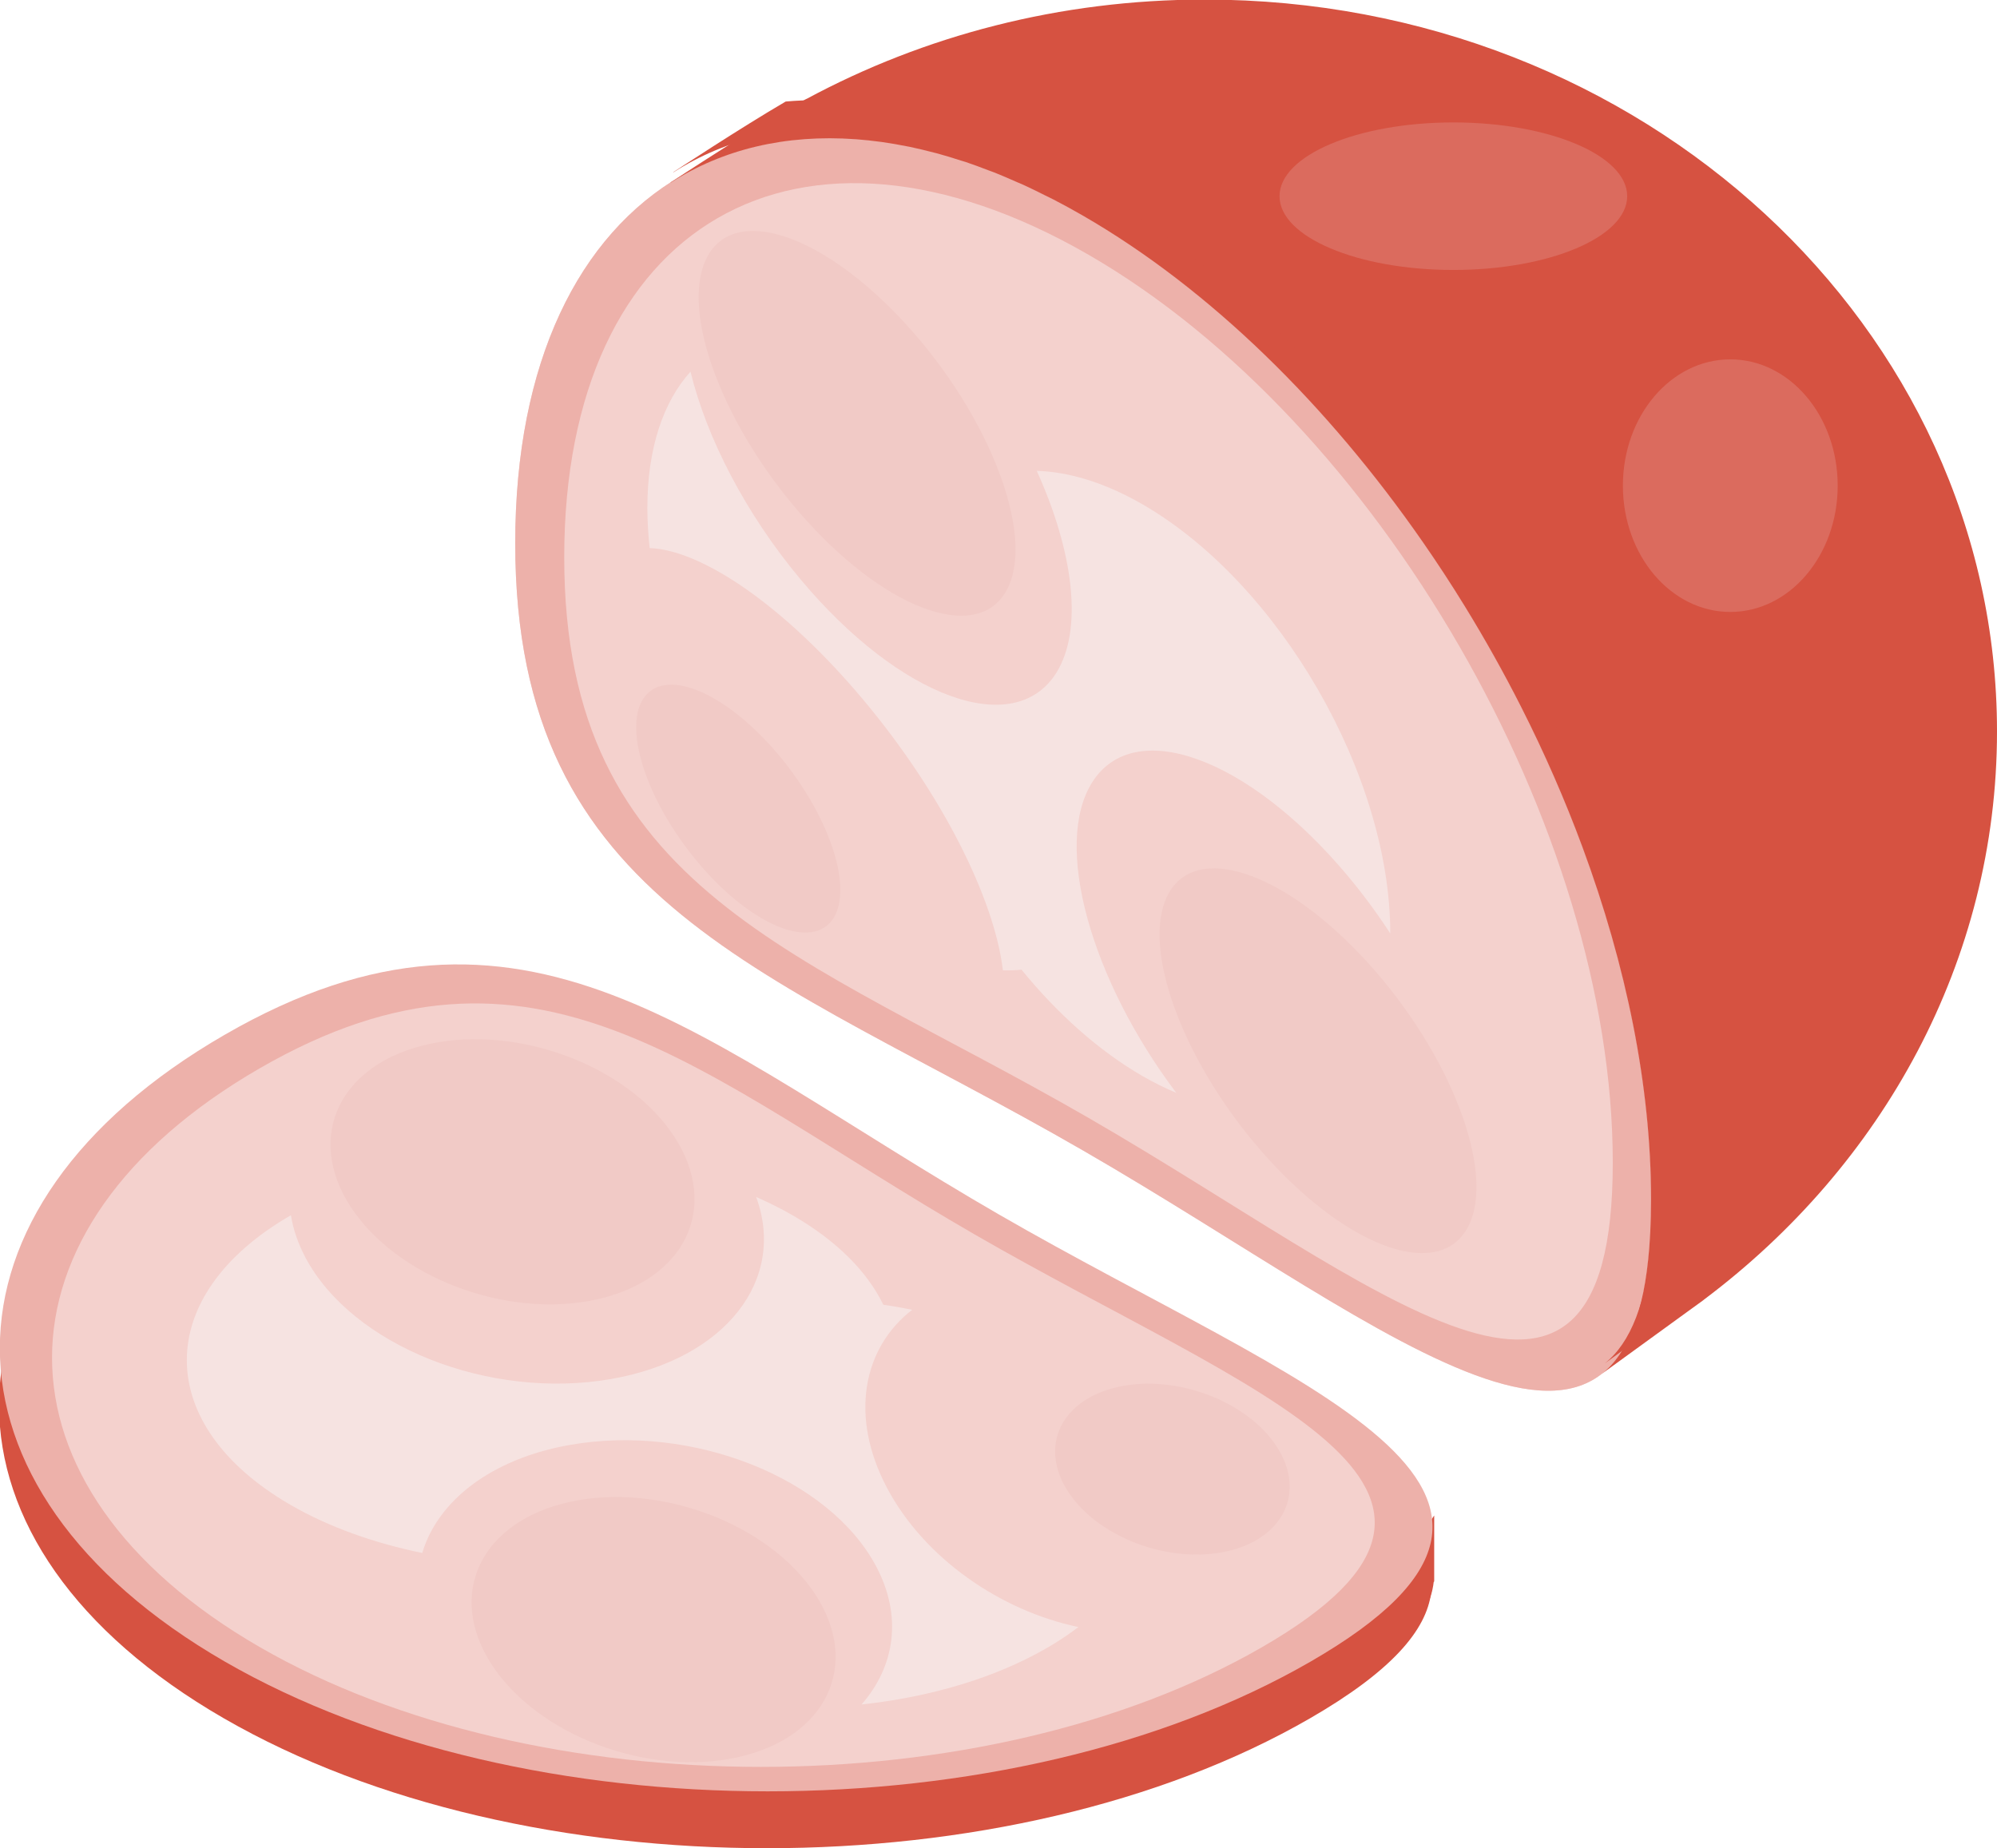 <?xml version="1.0" encoding="UTF-8" standalone="no"?>
<!-- Created with Inkscape (http://www.inkscape.org/) -->

<svg
   xmlns:dc="http://purl.org/dc/elements/1.1/"
   xmlns:cc="http://creativecommons.org/ns#"
   xmlns:rdf="http://www.w3.org/1999/02/22-rdf-syntax-ns#"
   xmlns:svg="http://www.w3.org/2000/svg"
   xmlns="http://www.w3.org/2000/svg"
   xmlns:sodipodi="http://sodipodi.sourceforge.net/DTD/sodipodi-0.dtd"
   xmlns:inkscape="http://www.inkscape.org/namespaces/inkscape"
   width="23.955mm"
   height="22.173mm"
   viewBox="0 0 23.955 22.173"
   version="1.1"
   id="svg19103"
   inkscape:version="0.92.4 (5da689c313, 2019-01-14)"
   sodipodi:docname="protein2.svg">
  <defs
     id="defs19097">
    <clipPath
       clipPathUnits="userSpaceOnUse"
       id="clipPath6543">
      <path
         d="M 77.754,87.282 H 135.983 V 47.481 H 77.754 Z"
         id="path6541"
         inkscape:connector-curvature="0" />
    </clipPath>
    <clipPath
       clipPathUnits="userSpaceOnUse"
       id="clipPath5315">
      <path
         d="M 95.31,106.7 H 142.331 V 67.39 H 95.31 Z"
         id="path5313"
         inkscape:connector-curvature="0" />
    </clipPath>
    <clipPath
       clipPathUnits="userSpaceOnUse"
       id="clipPath34416">
      <path
         d="m 340.187,646.979 h 40.215 v -28.085 h -40.215 z"
         id="path34414"
         inkscape:connector-curvature="0" />
    </clipPath>
    <clipPath
       clipPathUnits="userSpaceOnUse"
       id="clipPath34368">
      <path
         d="m 345.241,646.33 h 30.455 v -25.812 h -30.455 z"
         id="path34366"
         inkscape:connector-curvature="0" />
    </clipPath>
    <clipPath
       clipPathUnits="userSpaceOnUse"
       id="clipPath34328">
      <path
         d="m 344.303,647.533 h 32.477 v -21.28 h -32.477 z"
         id="path34326"
         inkscape:connector-curvature="0" />
    </clipPath>
    <clipPath
       clipPathUnits="userSpaceOnUse"
       id="clipPath34312">
      <path
         d="m 333.025,635.34 h 60.832 v -25.585 h -60.832 z"
         id="path34310"
         inkscape:connector-curvature="0" />
    </clipPath>
    <clipPath
       clipPathUnits="userSpaceOnUse"
       id="clipPath34260">
      <path
         d="m 340.889,648.626 h 42.694 v -25.812 h -42.694 z"
         id="path34258"
         inkscape:connector-curvature="0" />
    </clipPath>
    <clipPath
       clipPathUnits="userSpaceOnUse"
       id="clipPath27372">
      <path
         d="m 353.402,550.548 h 10.47 v -13.721 h -10.47 z"
         id="path27370"
         inkscape:connector-curvature="0" />
    </clipPath>
    <clipPath
       clipPathUnits="userSpaceOnUse"
       id="clipPath27340">
      <path
         d="m 331.202,550.096 h 11.512 v -14.205 h -11.512 z"
         id="path27338"
         inkscape:connector-curvature="0" />
    </clipPath>
    <clipPath
       clipPathUnits="userSpaceOnUse"
       id="clipPath27308">
      <path
         d="m 347.525,532.333 h 3.776 v -8.849 h -3.776 z"
         id="path27306"
         inkscape:connector-curvature="0" />
    </clipPath>
    <clipPath
       clipPathUnits="userSpaceOnUse"
       id="clipPath27288">
      <path
         d="m 330.355,530.824 h 1.178 v -7.559 h -1.178 z"
         id="path27286"
         inkscape:connector-curvature="0" />
    </clipPath>
    <clipPath
       clipPathUnits="userSpaceOnUse"
       id="clipPath27264">
      <path
         d="m 330.355,534.001 h 20.946 v -3.49 h -20.946 z"
         id="path27262"
         inkscape:connector-curvature="0" />
    </clipPath>
    <clipPath
       clipPathUnits="userSpaceOnUse"
       id="clipPath33500">
      <path
         d="m 327.583,369.038 h 21.742 v -15.963 h -21.742 z"
         id="path33498"
         inkscape:connector-curvature="0" />
    </clipPath>
    <clipPath
       clipPathUnits="userSpaceOnUse"
       id="clipPath33476">
      <path
         d="m 345.918,373.712 h 9.891 v -7.295 h -9.891 z"
         id="path33474"
         inkscape:connector-curvature="0" />
    </clipPath>
    <clipPath
       clipPathUnits="userSpaceOnUse"
       id="clipPath33452">
      <path
         d="m 347.456,373.422 h 11.884 v -6.985 h -11.884 z"
         id="path33450"
         inkscape:connector-curvature="0" />
    </clipPath>
    <clipPath
       clipPathUnits="userSpaceOnUse"
       id="clipPath33320">
      <path
         d="m 351.812,341.859 h 15.15 v -8.654 h -15.15 z"
         id="path33318"
         inkscape:connector-curvature="0" />
    </clipPath>
    <clipPath
       clipPathUnits="userSpaceOnUse"
       id="clipPath33120">
      <path
         d="m 331.997,352.471 h 12.777 v -11.597 h -12.777 z"
         id="path33118"
         inkscape:connector-curvature="0" />
    </clipPath>
    <clipPath
       clipPathUnits="userSpaceOnUse"
       id="clipPath32968">
      <path
         d="m 319.823,336.044 h 15.717 v -6.31 h -15.717 z"
         id="path32966"
         inkscape:connector-curvature="0" />
    </clipPath>
    <clipPath
       clipPathUnits="userSpaceOnUse"
       id="clipPath32900">
      <path
         d="m 297.013,350.638 h 31.642 V 331.24 h -31.642 z"
         id="path32898"
         inkscape:connector-curvature="0" />
    </clipPath>
    <clipPath
       clipPathUnits="userSpaceOnUse"
       id="clipPath32880">
      <path
         d="m 326.381,362.045 h 28.64 v -20.334 h -28.64 z"
         id="path32878"
         inkscape:connector-curvature="0" />
    </clipPath>
    <clipPath
       clipPathUnits="userSpaceOnUse"
       id="clipPath32860">
      <path
         d="m 303.858,359.505 h 28.641 V 339.17 h -28.641 z"
         id="path32858"
         inkscape:connector-curvature="0" />
    </clipPath>
    <clipPath
       clipPathUnits="userSpaceOnUse"
       id="clipPath32836">
      <path
         d="m 318.854,366.609 h 28.64 v -20.334 h -28.64 z"
         id="path32834"
         inkscape:connector-curvature="0" />
    </clipPath>
    <clipPath
       clipPathUnits="userSpaceOnUse"
       id="clipPath32816">
      <path
         d="m 335.714,350.594 h 24.282 v -20.335 h -24.282 z"
         id="path32814"
         inkscape:connector-curvature="0" />
    </clipPath>
    <clipPath
       clipPathUnits="userSpaceOnUse"
       id="clipPath32800">
      <path
         d="m 315.51,343.05 h 28.64 v -20.335 h -28.64 z"
         id="path32798"
         inkscape:connector-curvature="0" />
    </clipPath>
    <clipPath
       clipPathUnits="userSpaceOnUse"
       id="clipPath32744">
      <path
         d="m 395.975,405.397 h 9.965 v -5.453 h -9.965 z"
         id="path32742"
         inkscape:connector-curvature="0" />
    </clipPath>
    <clipPath
       clipPathUnits="userSpaceOnUse"
       id="clipPath32704">
      <path
         d="m 406.559,379.223 h 3.19 v -22.004 h -3.19 z"
         id="path32702"
         inkscape:connector-curvature="0" />
    </clipPath>
    <clipPath
       clipPathUnits="userSpaceOnUse"
       id="clipPath32688">
      <path
         d="m 406.559,379.223 h 3.19 v -4.422 h -3.19 z"
         id="path32686"
         inkscape:connector-curvature="0" />
    </clipPath>
    <clipPath
       clipPathUnits="userSpaceOnUse"
       id="clipPath32660">
      <path
         d="m 401.927,402.503 h 8.229 v -49.741 h -8.229 z"
         id="path32658"
         inkscape:connector-curvature="0" />
    </clipPath>
    <clipPath
       clipPathUnits="userSpaceOnUse"
       id="clipPath27764">
      <path
         d="m 357.856,264.787 h 4.138 v -3.097 h -4.138 z"
         id="path27762"
         inkscape:connector-curvature="0" />
    </clipPath>
    <clipPath
       clipPathUnits="userSpaceOnUse"
       id="clipPath27744">
      <path
         d="m 369.373,257.671 h 4.176 v -2.892 h -4.176 z"
         id="path27742"
         inkscape:connector-curvature="0" />
    </clipPath>
    <clipPath
       clipPathUnits="userSpaceOnUse"
       id="clipPath27724">
      <path
         d="m 376.253,255.06 h 4.058 v -3.38 h -4.058 z"
         id="path27722"
         inkscape:connector-curvature="0" />
    </clipPath>
    <clipPath
       clipPathUnits="userSpaceOnUse"
       id="clipPath27704">
      <path
         d="m 342.638,269.956 h 4.175 v -2.893 h -4.175 z"
         id="path27702"
         inkscape:connector-curvature="0" />
    </clipPath>
    <clipPath
       clipPathUnits="userSpaceOnUse"
       id="clipPath27684">
      <path
         d="m 347.763,267.785 h 4.176 v -2.893 h -4.176 z"
         id="path27682"
         inkscape:connector-curvature="0" />
    </clipPath>
    <clipPath
       clipPathUnits="userSpaceOnUse"
       id="clipPath27664">
      <path
         d="m 342.638,259.802 h 4.175 v -2.893 h -4.175 z"
         id="path27662"
         inkscape:connector-curvature="0" />
    </clipPath>
    <clipPath
       clipPathUnits="userSpaceOnUse"
       id="clipPath27608">
      <path
         d="m 374.166,261.517 h 4.175 v -2.893 h -4.175 z"
         id="path27606"
         inkscape:connector-curvature="0" />
    </clipPath>
    <clipPath
       clipPathUnits="userSpaceOnUse"
       id="clipPath27588">
      <path
         d="m 362.746,248.185 h 4.176 v -2.893 h -4.176 z"
         id="path27586"
         inkscape:connector-curvature="0" />
    </clipPath>
    <clipPath
       clipPathUnits="userSpaceOnUse"
       id="clipPath23556">
      <path
         d="M 85.672,632.28 H 97.194 V 619.464 H 85.672 Z"
         id="path23554"
         inkscape:connector-curvature="0" />
    </clipPath>
    <clipPath
       clipPathUnits="userSpaceOnUse"
       id="clipPath23644">
      <path
         d="M 83.038,547.144 H 131.722 V 519.037 H 83.038 Z"
         id="path23642"
         inkscape:connector-curvature="0" />
    </clipPath>
    <clipPath
       clipPathUnits="userSpaceOnUse"
       id="clipPath23624">
      <path
         d="m 105.868,578.12 h 34.121 v -42.939 h -34.121 z"
         id="path23622"
         inkscape:connector-curvature="0" />
    </clipPath>
  </defs>
  <sodipodi:namedview
     id="base"
     pagecolor="#ffffff"
     bordercolor="#666666"
     borderopacity="1.0"
     inkscape:pageopacity="0.0"
     inkscape:pageshadow="2"
     inkscape:zoom="7.9195959"
     inkscape:cx="45.269467"
     inkscape:cy="41.902161"
     inkscape:document-units="mm"
     inkscape:current-layer="layer1"
     showgrid="false"
     inkscape:window-width="1920"
     inkscape:window-height="1017"
     inkscape:window-x="1912"
     inkscape:window-y="-8"
     inkscape:window-maximized="1" />
  <g
     inkscape:label="Layer 1"
     inkscape:groupmode="layer"
     id="layer1"
     transform="translate(11.434,-238.178)">
    <g
       id="g23602"
       transform="matrix(0.353,0,0,-0.353,8.374,252.564)">
      <path
         d="m 0,0 c 0,-12.31 -8.642,-4.509 -19.303,1.646 -10.66,6.155 -19.302,8.333 -19.302,20.643 0,12.31 8.642,17.299 19.302,11.144 C -8.642,27.278 0,12.31 0,0"
         style="fill:#f4d1cd;fill-opacity:1;fill-rule:nonzero;stroke:none"
         id="path23604"
         inkscape:connector-curvature="0" />
    </g>
    <g
       id="g23606"
       transform="matrix(0.353,0,0,-0.353,8.374,252.564)">
      <path
         d="m 0,0 c 0,-12.31 -8.642,-4.509 -19.303,1.646 -10.66,6.155 -19.302,8.333 -19.302,20.643 0,12.31 8.642,17.299 19.302,11.144 C -8.642,27.278 0,12.31 0,0"
         style="fill:#edb1aa;fill-opacity:1;fill-rule:nonzero;stroke:none"
         id="path23608"
         inkscape:connector-curvature="0" />
    </g>
    <g
       id="g23610"
       transform="matrix(0.353,0,0,-0.353,7.912,252.127)">
      <path
         d="m 0,0 c 0,-11.361 -7.977,-4.161 -17.815,1.52 -9.84,5.68 -17.816,7.691 -17.816,19.052 0,11.362 7.976,15.966 17.816,10.285 C -7.977,25.177 0,11.361 0,0"
         style="fill:#f4d1cd;fill-opacity:1;fill-rule:nonzero;stroke:none"
         id="path23612"
         inkscape:connector-curvature="0" />
    </g>
    <g
       id="g23614"
       transform="matrix(0.353,0,0,-0.353,12.521,246.954)">
      <path
         d="m 0,0 c 0,13.738 -12.051,24.876 -26.918,24.876 -4.931,0 -9.549,-1.23 -13.523,-3.37 -0.01,-0.005 -0.02,-0.008 -0.031,-0.013 -1.302,-0.659 -4.602,-2.834 -4.602,-2.834 l 0.003,-0.007 c 1.767,1.135 3.902,1.65 6.29,1.477 h 10e-4 c 0.005,0 0.01,-0.001 0.015,-0.001 0.272,-0.021 0.548,-0.05 0.827,-0.088 0.024,-0.004 0.048,-0.006 0.073,-0.01 0.271,-0.038 0.546,-0.087 0.823,-0.142 0.034,-0.007 0.066,-0.012 0.1,-0.019 0.267,-0.056 0.537,-0.121 0.809,-0.192 0.045,-0.012 0.089,-0.022 0.134,-0.034 0.259,-0.071 0.521,-0.152 0.785,-0.237 0.059,-0.019 0.117,-0.035 0.177,-0.054 0.25,-0.084 0.502,-0.179 0.755,-0.276 0.074,-0.028 0.148,-0.053 0.222,-0.082 0.243,-0.097 0.488,-0.204 0.733,-0.312 0.086,-0.038 0.171,-0.072 0.257,-0.111 0.244,-0.111 0.49,-0.234 0.737,-0.358 0.088,-0.045 0.175,-0.084 0.264,-0.13 0.328,-0.17 0.658,-0.35 0.99,-0.541 0.007,-0.004 0.014,-0.008 0.02,-0.012 4.331,-2.5 8.329,-6.455 11.549,-11.095 0.496,-0.714 0.973,-1.444 1.43,-2.188 0.685,-1.115 1.326,-2.261 1.916,-3.427 0.393,-0.777 0.765,-1.564 1.111,-2.357 0.347,-0.793 0.67,-1.593 0.967,-2.397 1.486,-4.015 2.33,-8.122 2.33,-11.968 0,-0.197 -0.002,-0.387 -0.007,-0.573 -10e-4,-0.029 -0.002,-0.056 -0.003,-0.086 -0.004,-0.156 -0.009,-0.31 -0.017,-0.46 -0.001,-0.018 -0.002,-0.035 -0.003,-0.053 -0.008,-0.159 -0.018,-0.315 -0.03,-0.466 v -0.003 c -0.176,-2.236 -0.734,-3.595 -1.611,-4.291 l 2.954,2.145 c 0.156,0.112 0.313,0.224 0.467,0.338 l 0.042,0.032 -10e-4,10e-4 C -3.887,-14.758 0,-7.8 0,0"
         style="fill:#d65241;fill-opacity:1;fill-rule:nonzero;stroke:none"
         id="path23616"
         inkscape:connector-curvature="0" />
    </g>
    <g
       transform="matrix(0.353,0,0,-0.353,-40.728,443.456)"
       id="g23618">
      <g
         id="g23620" />
      <g
         id="g23632">
        <g
           clip-path="url(#clipPath23624)"
           id="g23630">
          <g
             transform="translate(119.774,575.366)"
             id="g23628">
            <path
               d="m 0,0 c -3.676,2.122 -7.119,2.972 -10.089,2.707 -1.518,-0.885 -3.817,-2.399 -3.817,-2.399 l 0.003,-0.007 c 1.768,1.135 3.902,1.649 6.29,1.476 h 0.001 c 0.005,0 0.01,-10e-4 0.015,-10e-4 C -7.324,1.756 -7.048,1.727 -6.77,1.688 -6.745,1.685 -6.721,1.683 -6.697,1.679 -6.425,1.641 -6.15,1.592 -5.873,1.536 -5.84,1.529 -5.807,1.524 -5.773,1.518 -5.507,1.462 -5.237,1.396 -4.965,1.325 -4.92,1.313 -4.875,1.304 -4.83,1.291 -4.571,1.221 -4.309,1.14 -4.046,1.055 -3.987,1.035 -3.928,1.02 -3.869,1 c 0.25,-0.084 0.503,-0.179 0.756,-0.275 0.074,-0.029 0.147,-0.053 0.221,-0.082 0.243,-0.097 0.488,-0.205 0.734,-0.313 0.086,-0.038 0.17,-0.071 0.256,-0.11 0.244,-0.112 0.491,-0.235 0.737,-0.359 0.089,-0.045 0.176,-0.084 0.265,-0.13 0.327,-0.169 0.657,-0.349 0.989,-0.541 0.007,-0.003 0.014,-0.007 0.02,-0.011 4.331,-2.5 8.329,-6.455 11.55,-11.096 0.495,-0.714 0.972,-1.443 1.429,-2.187 0.686,-1.116 1.327,-2.261 1.916,-3.427 0.394,-0.778 0.765,-1.565 1.112,-2.358 0.346,-0.793 0.67,-1.592 0.967,-2.396 1.485,-4.016 2.329,-8.122 2.329,-11.969 0,-0.196 -0.002,-0.387 -0.006,-0.572 -10e-4,-0.029 -0.003,-0.057 -0.003,-0.086 -0.005,-0.156 -0.01,-0.311 -0.017,-0.46 -10e-4,-0.019 -0.003,-0.035 -0.004,-0.054 -0.008,-0.159 -0.018,-0.314 -0.029,-0.466 v -0.003 c -0.176,-2.236 -0.735,-3.594 -1.611,-4.291 l 2.128,1.545 c 0.226,0.958 0.345,2.154 0.345,3.627 C 20.215,-22.122 11.165,-6.445 0,0"
               style="fill:#d65241;fill-opacity:1;fill-rule:nonzero;stroke:none"
               id="path23626"
               inkscape:connector-curvature="0" />
          </g>
        </g>
      </g>
    </g>
    <g
       id="g23634"
       transform="matrix(0.353,0,0,-0.353,5.74,256.479)">
      <path
         d="m 0,0 -0.401,-0.586 c -1.638,2.904 -8.057,5.594 -14.327,9.214 -10.19,5.884 -16.123,11.997 -26.313,6.113 -10.19,-5.883 -10.19,-15.422 0,-21.304 10.19,-5.883 26.711,-5.883 36.901,0 2.736,1.579 3.973,2.981 4.123,4.301 L 0,-2.239 Z"
         style="fill:#d65241;fill-opacity:1;fill-rule:nonzero;stroke:none"
         id="path23636"
         inkscape:connector-curvature="0" />
    </g>
    <g
       transform="matrix(0.353,0,0,-0.353,-40.728,443.456)"
       id="g23638">
      <g
         id="g23640" />
      <g
         id="g23652">
        <g
           clip-path="url(#clipPath23644)"
           id="g23650">
          <g
             transform="translate(131.722,530.013)"
             id="g23648">
            <path
               d="m 0,0 -0.401,-0.586 c -1.638,2.904 -8.057,5.594 -14.327,9.214 -10.19,5.884 -16.123,11.997 -26.313,6.113 -10.19,-5.883 -10.19,-15.422 0,-21.304 10.19,-5.883 26.711,-5.883 36.901,0 2.736,1.579 3.973,2.981 4.123,4.301 L 0,-2.239 Z"
               style="fill:#d65241;fill-opacity:1;fill-rule:nonzero;stroke:none"
               id="path23646"
               inkscape:connector-curvature="0" />
          </g>
        </g>
      </g>
    </g>
    <g
       id="g23654"
       transform="matrix(0.353,0,0,-0.353,-8.738,250.593)">
      <path
         d="m 0,0 c 10.19,5.884 16.123,-0.229 26.313,-6.112 10.19,-5.884 20.778,-9.31 10.588,-15.193 C 26.711,-27.187 10.19,-27.187 0,-21.305 -10.19,-15.421 -10.19,-5.883 0,0"
         style="fill:#edb1aa;fill-opacity:1;fill-rule:nonzero;stroke:none"
         id="path23656"
         inkscape:connector-curvature="0" />
    </g>
    <g
       id="g23658"
       transform="matrix(0.353,0,0,-0.353,-8.319,250.996)">
      <path
         d="m 0,0 c 9.408,5.431 14.886,-0.213 24.293,-5.645 9.408,-5.431 19.184,-8.593 9.776,-14.025 C 24.661,-25.102 9.408,-25.102 0,-19.67 -9.408,-14.238 -9.408,-5.432 0,0"
         style="fill:#f4d1cd;fill-opacity:1;fill-rule:nonzero;stroke:none"
         id="path23660"
         inkscape:connector-curvature="0" />
    </g>
    <g
       id="g23662"
       transform="matrix(0.353,0,0,-0.353,-4.099,254.723)">
      <path
         d="m 0,0 c -4.158,-0.729 -8.817,1.124 -10.408,4.143 -0.251,0.476 -0.41,0.954 -0.485,1.422 -0.002,-0.002 -0.003,-0.003 -0.005,-0.003 -4.71,-2.719 -4.71,-7.128 0,-9.847 1.305,-0.754 2.837,-1.294 4.468,-1.63 0.524,1.769 2.34,3.203 5.024,3.674 4.157,0.73 8.817,-1.123 10.407,-4.142 0.892,-1.691 0.63,-3.388 -0.504,-4.682 2.305,0.249 4.509,0.888 6.294,1.918 0.393,0.227 0.749,0.466 1.077,0.714 -2.66,0.556 -5.249,2.348 -6.509,4.738 -1.265,2.4 -0.834,4.733 0.859,6.046 C 9.895,2.416 9.568,2.476 9.237,2.523 8.697,3.636 7.672,4.687 6.156,5.562 5.763,5.789 5.347,5.995 4.916,6.185 5.951,3.375 3.88,0.683 0,0"
         style="fill:#f6e3e1;fill-opacity:1;fill-rule:nonzero;stroke:none"
         id="path23664"
         inkscape:connector-curvature="0" />
    </g>
    <g
       id="g23666"
       transform="matrix(0.353,0,0,-0.353,-6.286,250.704)">
      <path
         d="M 0,0 C 3.036,0.659 6.765,-0.75 8.33,-3.149 9.895,-5.549 8.702,-8.029 5.667,-8.688 2.63,-9.349 -1.099,-7.938 -2.664,-5.54 -4.229,-3.141 -3.036,-0.66 0,0"
         style="fill:#f1cac6;fill-opacity:1;fill-rule:nonzero;stroke:none"
         id="path23668"
         inkscape:connector-curvature="0" />
    </g>
    <g
       id="g23670"
       transform="matrix(0.353,0,0,-0.353,1.985,254.817)">
      <path
         d="M 0,0 C 1.956,0.426 4.359,-0.482 5.368,-2.028 6.376,-3.574 5.607,-5.173 3.651,-5.598 1.695,-6.023 -0.708,-5.114 -1.716,-3.568 -2.725,-2.022 -1.956,-0.425 0,0"
         style="fill:#f1cac6;fill-opacity:1;fill-rule:nonzero;stroke:none"
         id="path23672"
         inkscape:connector-curvature="0" />
    </g>
    <g
       id="g23674"
       transform="matrix(0.353,0,0,-0.353,-4.594,256.197)">
      <path
         d="M 0,0 C 3.036,0.66 6.765,-0.75 8.33,-3.149 9.895,-5.549 8.702,-8.028 5.667,-8.688 2.63,-9.349 -1.099,-7.938 -2.664,-5.539 -4.229,-3.14 -3.036,-0.66 0,0"
         style="fill:#f1cac6;fill-opacity:1;fill-rule:nonzero;stroke:none"
         id="path23676"
         inkscape:connector-curvature="0" />
    </g>
    <g
       id="g23678"
       transform="matrix(0.353,0,0,-0.353,1.667,247.565)">
      <path
         d="m 0,0 c 1.427,2.266 5.311,0.848 8.675,-3.166 0.531,-0.634 1.017,-1.295 1.454,-1.968 0,0.003 0.001,0.005 0.001,0.007 0,5.366 -3.768,11.892 -8.415,14.575 -1.288,0.743 -2.506,1.108 -3.597,1.14 C -0.629,7.82 -0.3,5.181 -1.221,3.718 -2.648,1.452 -6.532,2.87 -9.896,6.884 c -1.885,2.249 -3.207,4.837 -3.753,7.076 -0.924,-1.026 -1.466,-2.601 -1.466,-4.633 0,-0.448 0.029,-0.904 0.079,-1.364 1.787,-0.065 4.597,-1.981 7.26,-5.158 2.676,-3.194 4.457,-6.769 4.743,-9.195 0.216,-0.004 0.428,10e-4 0.632,0.024 1.217,-1.492 2.62,-2.755 4.116,-3.619 0.389,-0.224 0.77,-0.411 1.144,-0.569 C -0.052,-6.689 -1.332,-2.114 0,0"
         style="fill:#f6e3e1;fill-opacity:1;fill-rule:nonzero;stroke:none"
         id="path23680"
         inkscape:connector-curvature="0" />
    </g>
    <g
       id="g23682"
       transform="matrix(0.353,0,0,-0.353,6.18,252.89)">
      <path
         d="m 0,0 c -0.934,-1.842 -3.979,-0.817 -6.801,2.288 -2.823,3.106 -4.354,7.116 -3.42,8.958 0.934,1.842 3.979,0.817 6.802,-2.288 C -0.597,5.853 0.934,1.842 0,0"
         style="fill:#f1cac6;fill-opacity:1;fill-rule:nonzero;stroke:none"
         id="path23684"
         inkscape:connector-curvature="0" />
    </g>
    <g
       id="g23686"
       transform="matrix(0.353,0,0,-0.353,-1.416,249.159)">
      <path
         d="M 0,0 C -0.602,-1.187 -2.563,-0.526 -4.382,1.475 -6.201,3.476 -7.187,6.06 -6.585,7.246 -5.984,8.433 -4.022,7.772 -2.203,5.771 -0.385,3.771 0.602,1.187 0,0"
         style="fill:#f1cac6;fill-opacity:1;fill-rule:nonzero;stroke:none"
         id="path23688"
         inkscape:connector-curvature="0" />
    </g>
    <g
       id="g23690"
       transform="matrix(0.353,0,0,-0.353,0.651,245.242)">
      <path
         d="m 0,0 c -0.934,-1.842 -3.979,-0.817 -6.801,2.288 -2.823,3.107 -4.354,7.116 -3.42,8.958 0.934,1.842 3.979,0.817 6.802,-2.288 C -0.597,5.853 0.934,1.842 0,0"
         style="fill:#f1cac6;fill-opacity:1;fill-rule:nonzero;stroke:none"
         id="path23692"
         inkscape:connector-curvature="0" />
    </g>
    <g
       id="g23694"
       transform="matrix(0.353,0,0,-0.353,8.085,240.532)">
      <path
         d="m 0,0 c 0,-1.385 -2.645,-2.507 -5.907,-2.507 -3.262,0 -5.907,1.122 -5.907,2.507 0,1.385 2.645,2.507 5.907,2.507 C -2.645,2.507 0,1.385 0,0"
         style="fill:#db6b5e;fill-opacity:1;fill-rule:nonzero;stroke:none"
         id="path23696"
         inkscape:connector-curvature="0" />
    </g>
    <g
       id="g23698"
       transform="matrix(0.353,0,0,-0.353,10.61,244.005)">
      <path
         d="m 0,0 c 0,-2.37 -1.634,-4.293 -3.649,-4.293 -2.016,0 -3.65,1.923 -3.65,4.293 0,2.371 1.634,4.293 3.65,4.293 C -1.634,4.293 0,2.371 0,0"
         style="fill:#db6b5e;fill-opacity:1;fill-rule:nonzero;stroke:none"
         id="path23700"
         inkscape:connector-curvature="0" />
    </g>
  </g>
</svg>
